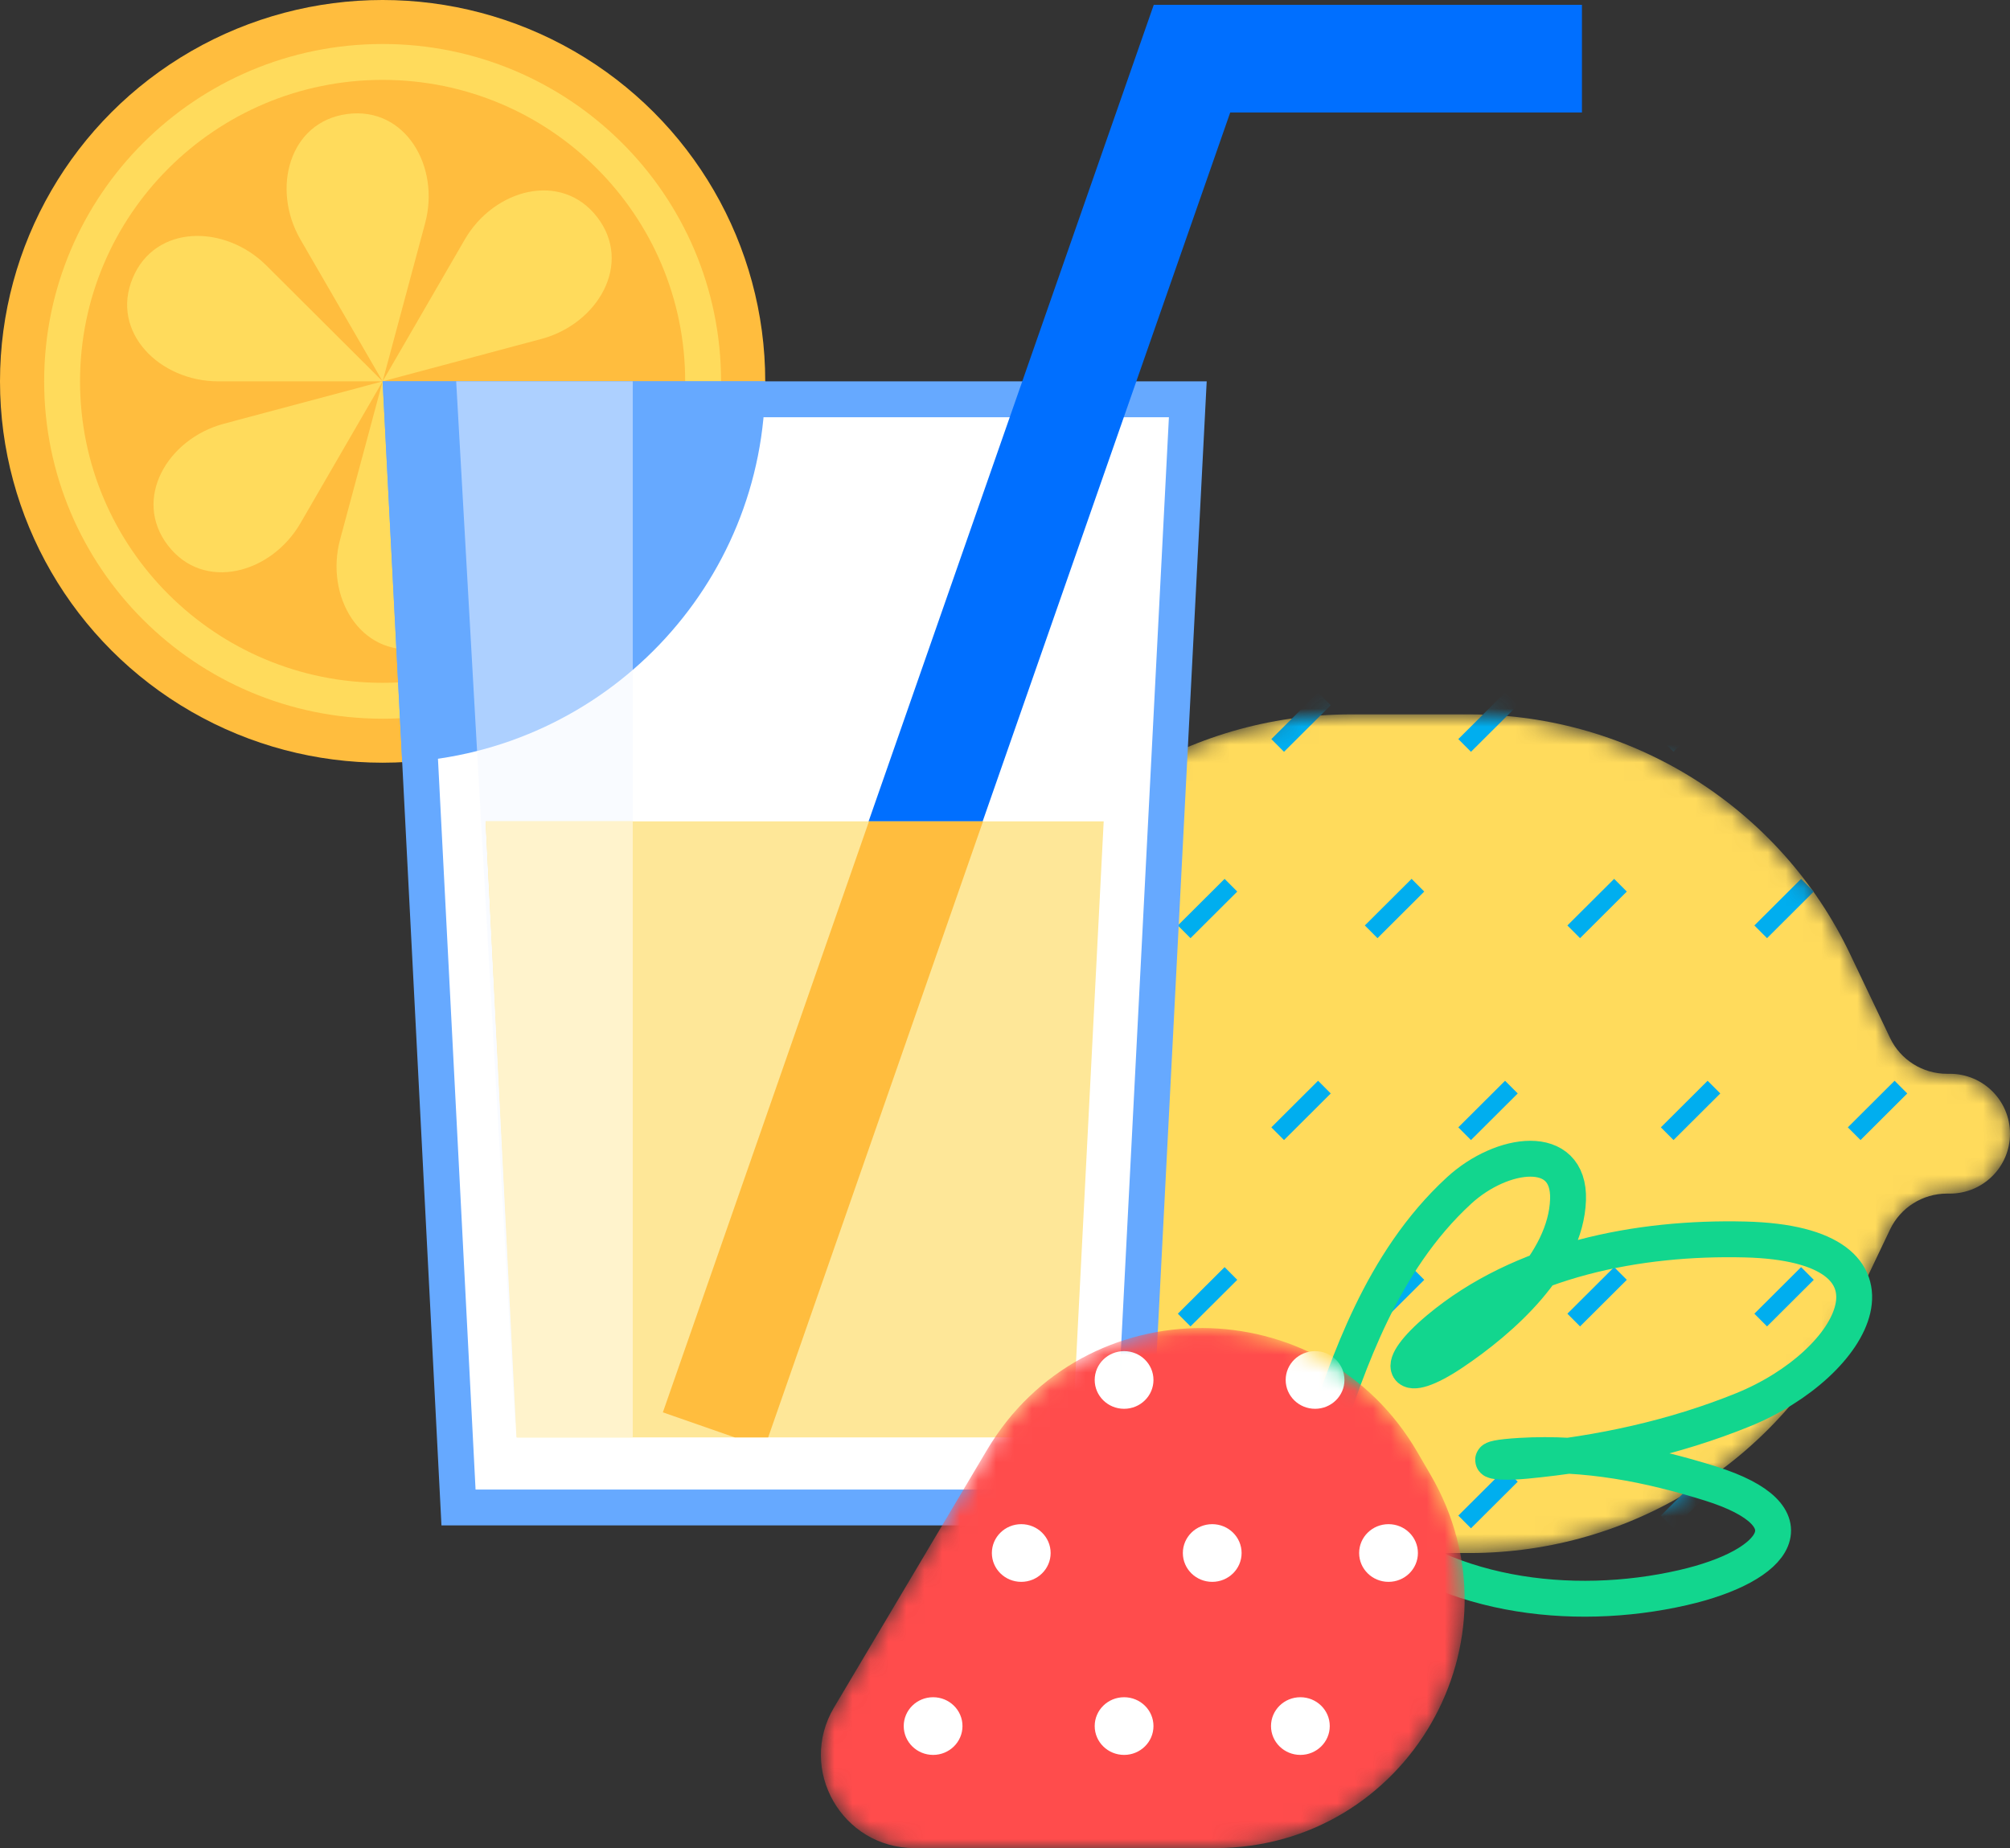 <svg width="112" height="103" viewBox="0 0 112 103" fill="none" xmlns="http://www.w3.org/2000/svg">
<rect x="0" y="0" width="112" height="103" fill="#333333" stroke="none"/>
<g clip-path="url(#clip0_10_18)">
<mask id="mask0_10_18" style="mask-type:alpha" maskUnits="userSpaceOnUse" x="45" y="39" width="67" height="48">
<path d="M103.086 53.169C99.197 45.013 90.947 39.815 81.888 39.815H75.259C66.2 39.815 57.95 45.013 54.061 53.169L51.83 57.849C51.248 59.069 50.014 59.846 48.659 59.846H48.496C46.647 59.846 45.147 61.341 45.147 63.185C45.147 65.029 46.647 66.523 48.496 66.523H48.659C50.014 66.523 51.248 67.301 51.83 68.521L54.061 73.201C57.95 81.357 66.2 86.555 75.259 86.555H81.888C90.947 86.555 99.197 81.357 103.086 73.201L105.317 68.521C105.899 67.301 107.133 66.523 108.489 66.523H108.651C110.501 66.523 112 65.029 112 63.185C112 61.341 110.501 59.846 108.651 59.846H108.489C107.133 59.846 105.899 59.069 105.317 57.849L103.086 53.169Z" fill="#FFDB5C"/>
</mask>
<g mask="url(#mask0_10_18)">
<path d="M103.086 53.169C99.197 45.013 90.947 39.815 81.888 39.815H75.259C66.2 39.815 57.95 45.013 54.061 53.169L51.83 57.849C51.248 59.069 50.014 59.846 48.659 59.846H48.496C46.647 59.846 45.147 61.341 45.147 63.185C45.147 65.029 46.647 66.523 48.496 66.523H48.659C50.014 66.523 51.248 67.301 51.83 68.521L54.061 73.201C57.95 81.357 66.2 86.555 75.259 86.555H81.888C90.947 86.555 99.197 81.357 103.086 73.201L105.317 68.521C105.899 67.301 107.133 66.523 108.489 66.523H108.651C110.501 66.523 112 65.029 112 63.185C112 61.341 110.501 59.846 108.651 59.846H108.489C107.133 59.846 105.899 59.069 105.317 57.849L103.086 53.169Z" fill="#FFDB5C"/>
<path d="M79.008 49.336L76.403 51.933M90.295 49.336L87.69 51.933M100.713 49.336L98.109 51.933M112 49.336L109.395 51.933M35.597 49.336L32.992 51.933M46.884 49.336L44.279 51.933M57.302 49.336L54.698 51.933M68.589 49.336L65.984 51.933M84.217 60.588L81.612 63.185M95.504 60.588L92.899 63.185M105.922 60.588L103.318 63.185M117.209 60.588L114.605 63.185M40.806 60.588L38.202 63.185M52.093 60.588L49.488 63.185M62.512 60.588L59.907 63.185M73.798 60.588L71.194 63.185M84.217 38.95L81.612 41.546M95.504 38.95L92.899 41.546M105.922 38.95L103.318 41.546M117.209 38.95L114.605 41.546M40.806 38.95L38.202 41.546M52.093 38.95L49.488 41.546M62.512 38.95L59.907 41.546M73.798 38.95L71.194 41.546M79.008 70.975L76.403 73.571M90.295 70.975L87.69 73.571M100.713 70.975L98.109 73.571M112 70.975L109.395 73.571M35.597 70.975L32.992 73.571M46.884 70.975L44.279 73.571M57.302 70.975L54.698 73.571M68.589 70.975L65.984 73.571M84.217 82.227L81.612 84.823M95.504 82.227L92.899 84.823M105.922 82.227L103.318 84.823M117.209 82.227L114.605 84.823M40.806 82.227L38.202 84.823M52.093 82.227L49.488 84.823M62.512 82.227L59.907 84.823M73.798 82.227L71.194 84.823" stroke="#00AEEF" stroke-linejoin="round"/>
</g>
<ellipse cx="21.32" cy="21.254" rx="21.32" ry="21.254" fill="#FFBD3E"/>
<path d="M23.689 12.438C24.535 9.29 22.593 5.928 19.352 6.354C16.11 6.779 15.107 10.527 16.742 13.35L21.32 21.254L14.846 14.8C12.534 12.495 8.643 12.491 7.392 15.503C6.141 18.514 8.895 21.254 12.164 21.254L21.32 21.254L12.476 23.616C9.318 24.46 7.369 27.817 9.36 30.403C11.35 32.989 15.107 31.981 16.742 29.158L21.32 21.254L18.95 30.07C18.104 33.218 20.046 36.58 23.287 36.154C26.529 35.729 27.532 31.981 25.897 29.158L21.32 21.254L30.163 18.892C33.321 18.048 35.27 14.691 33.279 12.105C31.289 9.519 27.532 10.527 25.897 13.35L21.32 21.254L23.689 12.438Z" fill="#FFDB5C"/>
<path d="M21.319 3.452C31.186 3.452 39.179 11.425 39.179 21.254C39.179 31.083 31.186 39.056 21.319 39.056C11.453 39.056 3.46 31.083 3.46 21.254C3.46 11.426 11.453 3.453 21.319 3.452Z" stroke="#FFDB5C" stroke-width="2"/>
<path d="M66.186 22.254L63.009 84.016H25.549L22.372 22.254H66.186Z" fill="white" stroke="#66A9FF" stroke-width="2"/>
<path fill-rule="evenodd" clip-rule="evenodd" d="M22.412 42.481C33.678 41.914 42.639 32.627 42.639 21.254L21.32 21.254L22.412 42.481Z" fill="#66A9FF"/>
<path opacity="0.5" d="M25.419 21.254H35.259V79.294H28.699L25.419 21.254Z" fill="#F5F9FF"/>
<path d="M40.589 77.25L66.419 3.27H88.148" stroke="#006FFF" stroke-width="6"/>
<path d="M27.059 45.778H61.499L59.742 80.111H28.817L27.059 45.778Z" fill="#FEE798"/>
<path d="M35.259 45.778V80.111H28.775L27.059 45.778H35.259Z" fill="#FFF3CC"/>
<path fill-rule="evenodd" clip-rule="evenodd" d="M40.941 80.111L36.936 78.715L48.42 45.778H54.775L42.804 80.111H40.941Z" fill="#FFBD3E"/>
<path d="M73.799 79.892C75.109 76.156 76.921 70.375 81.304 66.349C83.687 64.16 87.484 63.646 87.373 66.868C87.252 70.379 83.684 73.555 80.907 75.41C78.133 77.263 77.54 76.262 80.152 74.074C84.776 70.201 91.287 68.934 97.235 69.08C107.058 69.32 103.465 76.001 97.116 78.575C93.264 80.137 89.16 81.022 85.017 81.416C83.11 81.597 82.251 81.284 84.719 81.137C88.351 80.921 91.863 81.598 95.309 82.681C101.074 84.493 99.091 87.267 93.767 88.486C87.572 89.904 80.124 89.009 75.466 84.445" stroke="#12D68E" stroke-width="2" stroke-linecap="round" stroke-linejoin="round"/>
<mask id="mask1_10_18" style="mask-type:alpha" maskUnits="userSpaceOnUse" x="45" y="74" width="37" height="29">
<path d="M67.701 103H50.957C46.922 103 44.419 98.623 46.475 95.161L54.998 80.81C60.403 71.709 73.633 71.763 78.963 80.908L79.712 82.194C85.093 91.427 78.412 103 67.701 103Z" fill="#FF4C4C"/>
</mask>
<g mask="url(#mask1_10_18)">
<path d="M67.701 103H50.957C46.922 103 44.419 98.623 46.475 95.161L54.998 80.81C60.403 71.709 73.633 71.763 78.963 80.908L79.712 82.194C85.093 91.427 78.412 103 67.701 103Z" fill="#FF4C4C"/>
<path d="M58.543 86.555C58.543 87.442 57.81 88.162 56.905 88.162C56.001 88.162 55.268 87.442 55.268 86.555C55.268 85.667 56.001 84.947 56.905 84.947C57.81 84.947 58.543 85.667 58.543 86.555Z" fill="white"/>
<path d="M69.184 86.555C69.184 87.442 68.451 88.162 67.547 88.162C66.643 88.162 65.91 87.442 65.91 86.555C65.91 85.667 66.643 84.947 67.547 84.947C68.451 84.947 69.184 85.667 69.184 86.555Z" fill="white"/>
<path d="M79.008 86.555C79.008 87.442 78.275 88.162 77.371 88.162C76.466 88.162 75.733 87.442 75.733 86.555C75.733 85.667 76.466 84.947 77.371 84.947C78.275 84.947 79.008 85.667 79.008 86.555Z" fill="white"/>
<path d="M53.631 96.199C53.631 97.087 52.898 97.807 51.994 97.807C51.09 97.807 50.357 97.087 50.357 96.199C50.357 95.311 51.09 94.592 51.994 94.592C52.898 94.592 53.631 95.311 53.631 96.199Z" fill="white"/>
<path d="M64.273 96.199C64.273 97.087 63.54 97.807 62.636 97.807C61.731 97.807 60.998 97.087 60.998 96.199C60.998 95.311 61.731 94.592 62.636 94.592C63.54 94.592 64.273 95.311 64.273 96.199Z" fill="white"/>
<path d="M74.096 96.199C74.096 97.087 73.363 97.807 72.459 97.807C71.555 97.807 70.822 97.087 70.822 96.199C70.822 95.311 71.555 94.592 72.459 94.592C73.363 94.592 74.096 95.311 74.096 96.199Z" fill="white"/>
<path d="M64.273 76.91C64.273 77.798 63.54 78.517 62.636 78.517C61.731 78.517 60.998 77.798 60.998 76.91C60.998 76.022 61.731 75.303 62.636 75.303C63.54 75.303 64.273 76.022 64.273 76.91Z" fill="white"/>
<path d="M74.915 76.91C74.915 77.798 74.182 78.517 73.278 78.517C72.373 78.517 71.64 77.798 71.64 76.91C71.64 76.022 72.373 75.303 73.278 75.303C74.182 75.303 74.915 76.022 74.915 76.91Z" fill="white"/>
</g>
</g>
<defs>
<clipPath id="clip0_10_18">
<rect width="112" height="103" fill="white"/>
</clipPath>
</defs>
</svg>

